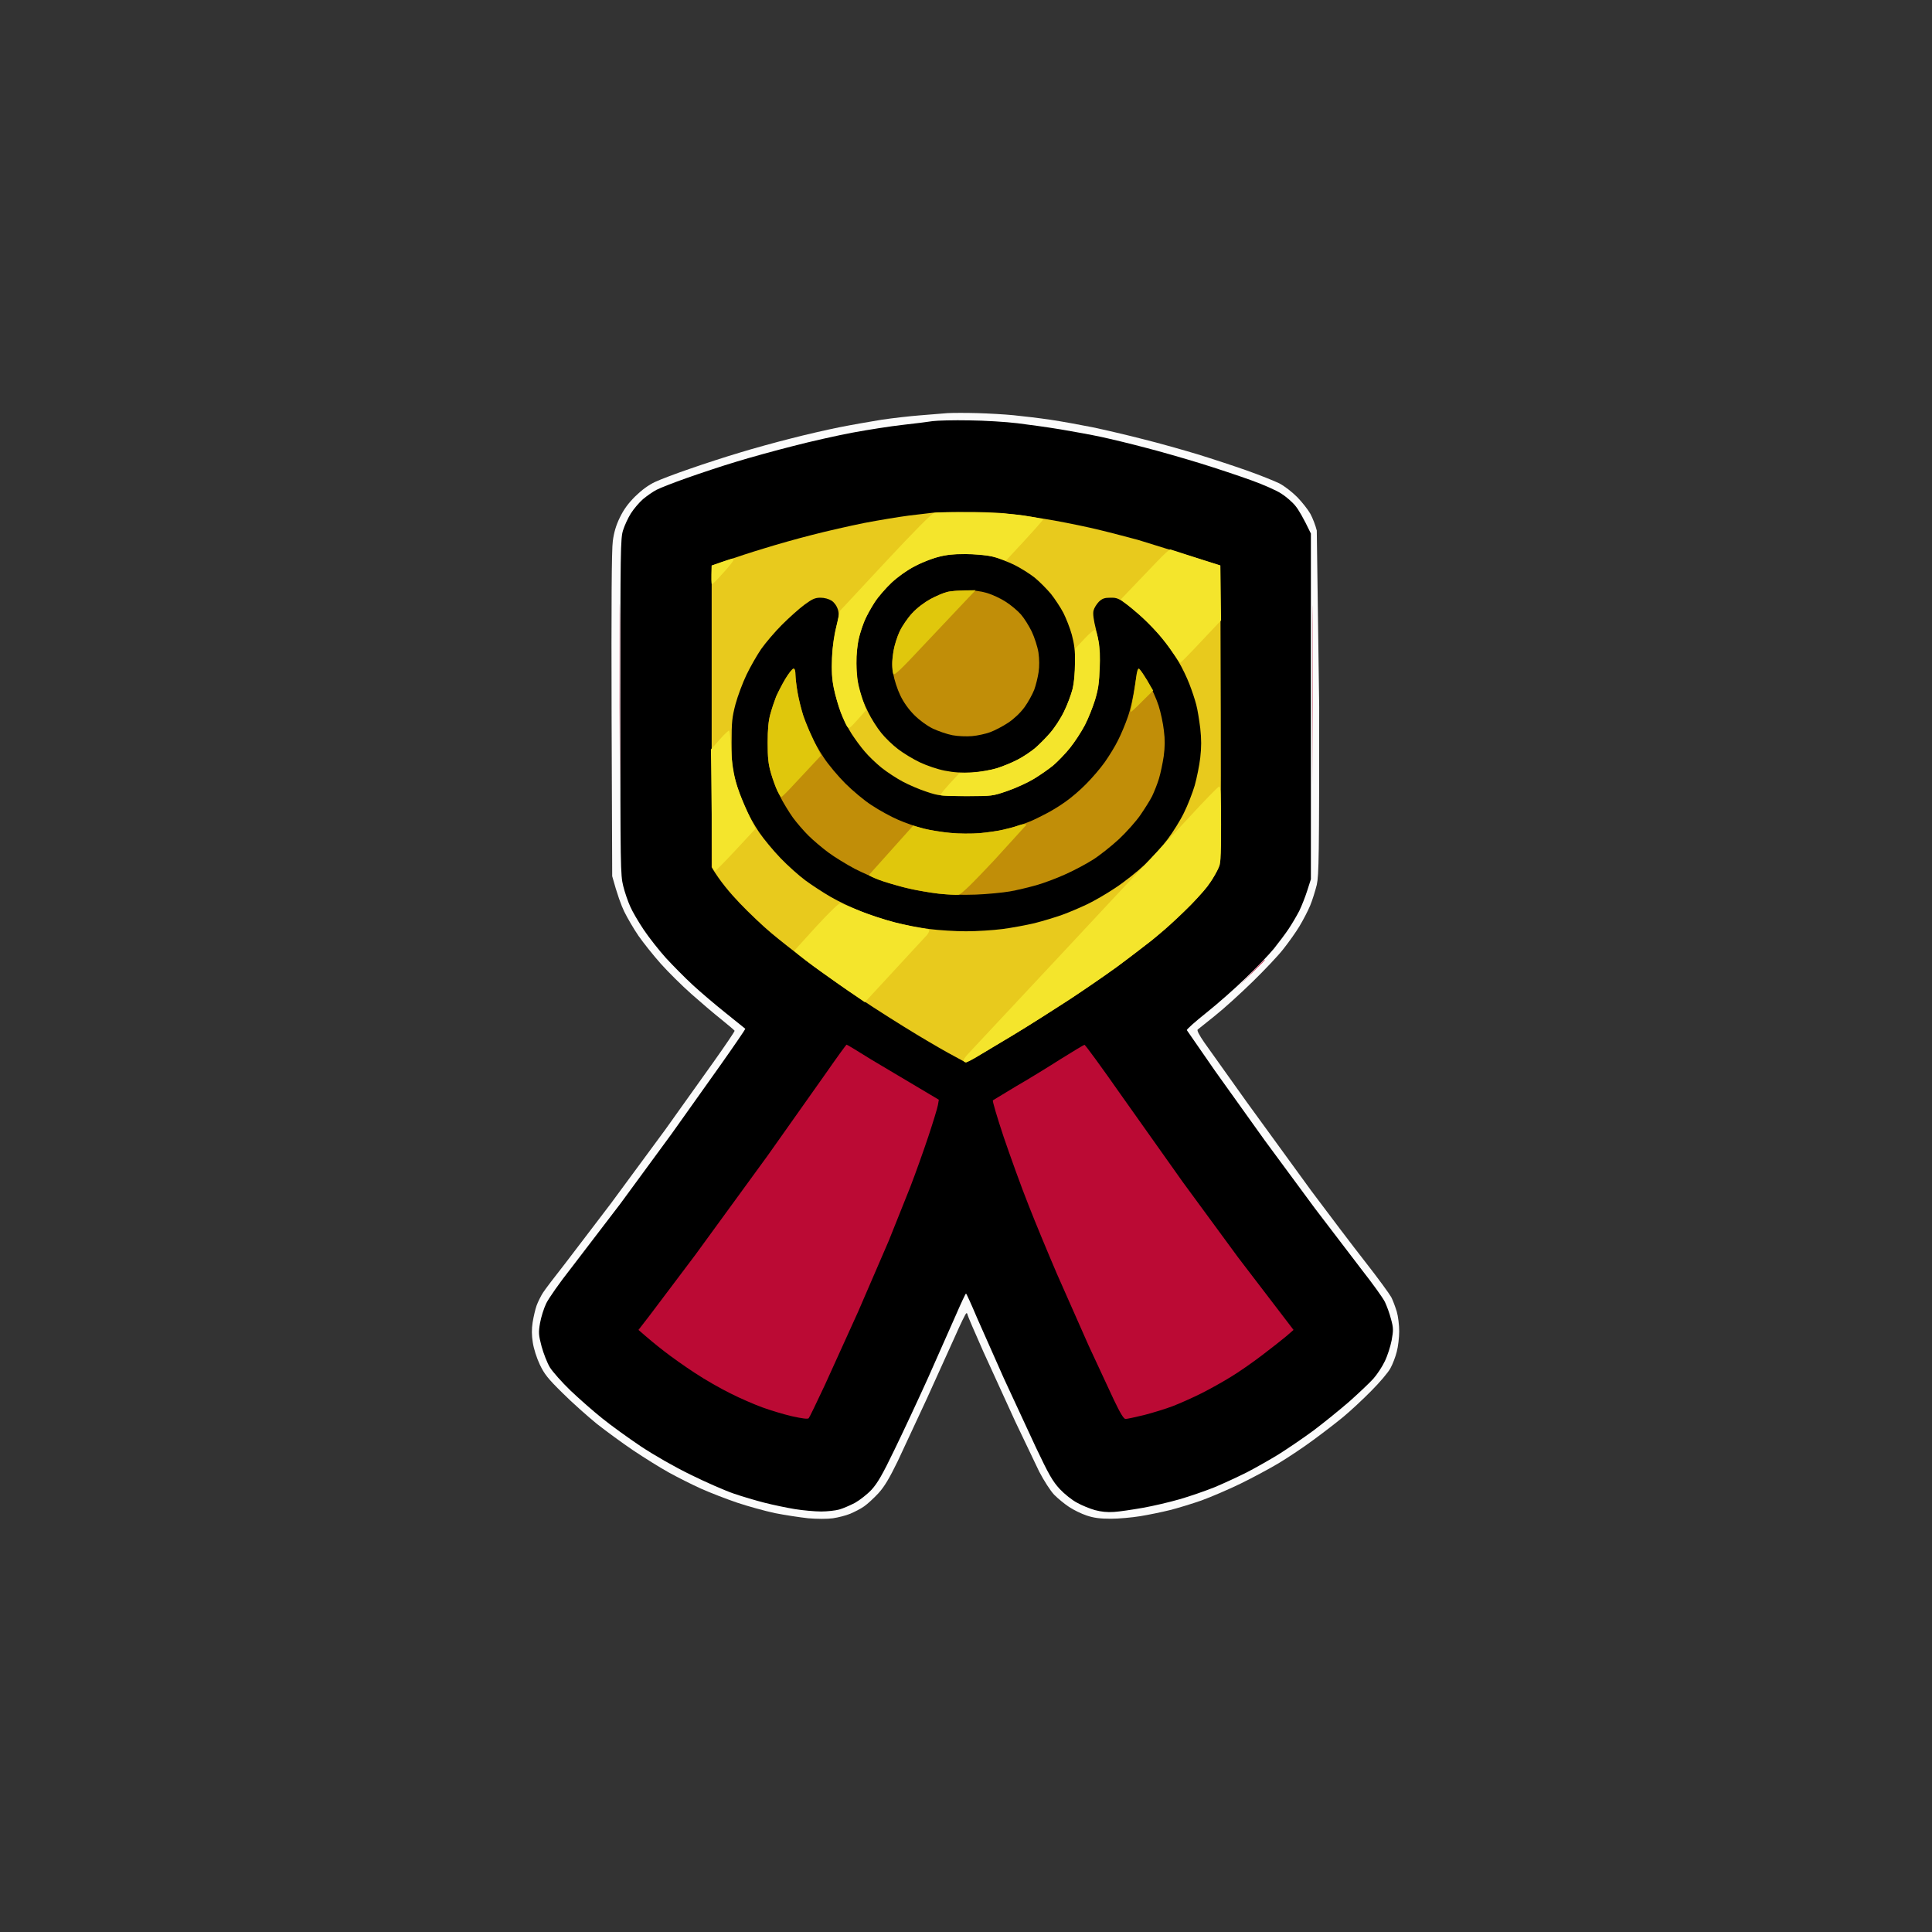 <svg xmlns="http://www.w3.org/2000/svg" width="1280" height="1280" xmlns:v="https://vecta.io/nano"><rect width="100%" height="100%" fill="#333333" stroke="none"/><path d="M627.8 273.7l-18.5 1.5c-6.5.5-17.9 1.8-25.3 2.9-7.4 1.2-20 3.4-28 5s-22.4 4.9-32 7.4c-9.6 2.4-24.9 6.6-34 9.4-9.1 2.7-23.9 7.5-33 10.7-9.1 3.1-19.4 7-23 8.7-4.3 2-8.8 5.3-13.2 9.6-4.7 4.7-7.6 8.7-10.2 14.1-2.5 5.1-3.9 10-4.6 15.5-.8 5.4-1 43.2-.8 115l.4 107c3.4 12.4 6 19.4 8 23.5s6.2 11.3 9.4 16c3.3 4.7 9.9 13 14.8 18.5s14 14.5 20.2 20 15.1 13.1 19.9 16.9c4.7 3.8 8.7 7.2 8.8 7.5.2.3-6.1 9.6-13.9 20.6l-32.1 45-36.1 49-30.1 39.5c-6.7 8.5-13.4 17.3-14.8 19.5s-3.3 6-4.2 8.5-2 7.4-2.6 11c-.7 4.5-.7 8.6.1 13.5.6 4 2.6 10.3 4.6 14.5 3 6.3 5.3 9.3 15.2 19 6.4 6.4 16.7 15.5 22.7 20.4 6.1 4.8 16.9 12.7 24 17.5 7.2 4.8 17.7 11.4 23.5 14.6s15.5 8.1 21.5 10.8c6.1 2.7 16.9 6.9 24 9.3 7.2 2.4 18.4 5.5 25 6.9 6.6 1.3 16.5 2.8 22 3.4 5.9.5 12.6.5 16.3 0 3.4-.5 8.6-1.8 11.5-3 2.8-1.2 7-3.3 9.2-4.9 2.2-1.5 6.4-5.4 9.4-8.6 4-4.4 7.2-9.7 12.9-21.4l19.1-41 18.7-41.3c3.8-8.6 7.2-15.7 7.7-15.7.4 0 .7.5.7 1s4.7 11.5 10.4 24.3l21.1 46.2 16 33.5c3.2 6.1 7.3 12.5 9.9 15.3 2.6 2.6 7 6.2 9.9 8.1 2.8 1.9 8.1 4.5 11.7 5.7 4.9 1.6 8.8 2.1 16 2.1 5.2 0 14-.8 19.5-1.7s14.3-2.7 19.5-4 14.7-4.2 21-6.4c6.3-2.3 18-7.3 26-11.2s19.5-10.1 25.5-13.7c6.1-3.7 16.2-10.4 22.5-15.1 6.3-4.6 15.3-11.5 20-15.4s13-11.6 18.5-17.2c5.5-5.5 11.2-12.2 12.7-15 1.5-2.7 3.4-7.7 4.2-11 .9-3.3 1.6-9.4 1.6-13.5s-.7-10-1.6-13-2.5-7.3-3.6-9.5c-1.2-2.2-8.9-12.8-17.3-23.5s-24.4-31.9-35.7-47l-42.9-59-28-39.3c-3.4-4.9-5-8-4.4-8.6.6-.5 5.7-4.6 11.5-9.2s16.9-14.7 24.8-22.4 17.2-17.5 20.5-21.8c3.4-4.3 8.2-11 10.6-15s5.6-10.1 7.1-13.7 3.4-9.8 4.4-13.8c1.4-6.4 1.6-18.7 1.6-118l-1.6-116.7c-.8-3.3-2.7-8.2-4.2-11-1.5-2.7-5.4-7.7-8.7-11.1-3.5-3.5-8.5-7.4-12-9.2-3.3-1.6-13-5.5-21.5-8.5s-23.1-7.8-32.5-10.7c-9.3-2.8-25.5-7.4-36-10-10.4-2.7-25.5-6.2-33.5-7.9-8-1.6-20.6-3.9-28-5s-18.4-2.4-24.5-3c-6-.6-16.8-1.2-24-1.4-7.1-.2-16-.2-19.7 0z" fill="#fbfbfb"/><path d="M618 279c-3 .5-12 1.6-20 2.5s-22.8 3.2-33 5.1-28 5.9-39.5 8.9c-11.5 2.9-28.6 7.6-38 10.5-9.4 2.8-24 7.7-32.5 10.7s-17.5 6.5-20 7.8-6.5 4.1-9 6.2c-2.5 2.2-6.1 6.4-8 9.4s-4.2 8-5.2 11.2c-1.7 5.3-1.8 13.1-1.8 117 0 106.2.1 111.5 1.9 118.7 1 4.1 3.1 10.2 4.6 13.5 1.4 3.3 5.5 10.3 9 15.5s10.1 13.6 14.7 18.7c4.6 5 12.6 13.1 17.8 17.9s15.1 13.2 22 18.7l12.8 10.3c.1.2-7.3 11.1-16.5 24.1L445.1 751 411 797.5 378.5 840c-7.6 9.6-15 20.2-16.6 23.5s-3.4 9.1-4.1 13c-1.1 6.4-1 7.8 1 15.5 1.3 4.7 3.7 10.9 5.5 13.9 1.8 2.9 7.9 9.8 13.7 15.4 5.8 5.5 15.2 13.8 21 18.4 5.8 4.7 17.3 13 25.5 18.5 8.9 5.9 22.3 13.6 33 18.8 9.9 4.9 22.7 10.5 28.5 12.5s15 4.7 20.5 6.1 14.5 3.3 20 4.2 13.4 1.6 17.5 1.6 9.5-.6 12-1.3 7.1-2.7 10.4-4.4c3.2-1.8 8.2-5.7 11-8.7 4-4.4 7.2-9.9 15.2-26.5 5.6-11.5 15.6-32.9 22.2-47.5l18.3-41.3c3.5-8.1 6.6-14.7 6.9-14.7s3.6 7.3 7.4 16.3L665 913l21.1 45.5c8.8 18.6 11.3 22.9 16 28 3.2 3.4 8.2 7.4 11.5 9.1 3.2 1.8 8.6 4 11.9 4.9 4.1 1.1 8.1 1.5 12.5 1.2 3.6-.2 12.1-1.5 19-2.7s17.9-3.8 24.5-5.7 17-5.5 23-7.9c6-2.5 15.7-7 21.5-9.9 5.8-3 15.5-8.5 21.5-12.2 6-3.8 16.3-10.8 22.8-15.6 6.4-4.8 17-13.4 23.5-19 6.4-5.7 13.7-12.6 16.1-15.3s5.8-7.8 7.5-11.4c1.8-3.6 3.8-9.9 4.6-14 1.2-6.7 1.2-8.2-.4-14-.9-3.6-2.8-8.8-4.1-11.5-1.4-2.8-8.2-12.2-15.1-21l-31.3-41-33.2-45-32.9-46-18.7-27c-.2-.5 5.6-5.7 12.9-11.5s19-16.1 26.1-23c7.2-6.9 15.5-15.6 18.7-19.5 3.1-3.9 7.5-9.7 9.7-13s5.4-8.7 7.1-12c1.6-3.3 4-9.4 5.3-13.5l2.4-7.5v-229c-5.2-10.9-8.3-16-10.3-18.4-2-2.5-6.2-6.1-9.2-8-2.9-2-11.9-6-20-8.9-8-2.9-23.3-8-34-11.3s-27.1-8-36.5-10.4c-9.4-2.5-22.3-5.6-28.8-7-6.4-1.4-18.6-3.6-26.9-5-8.4-1.4-21.4-3.2-28.8-4.1s-21.8-1.8-32-1.9c-10.2-.2-21 .1-24 .5z"/><path d="M410.5 468l.2 54.5V413c-.1-30-.2-5.2-.2 55zm459-1l.2 53V413.5c-.1-29.1-.2-5.1-.2 53.5zM829 644.8l-8.5 8.7 17.5-17.3c0-.1-.1-.2-.3-.2-.1 0-4.1 3.9-8.7 8.7zm-282 66.5l-38.4 54.3-48.1 66-30.3 40.2-7.2 9.3c6.6 5.8 12.3 10.5 17 14.1 4.7 3.7 13.9 10.2 20.5 14.5 6.6 4.4 17.2 10.4 23.5 13.5 6.3 3.2 15.8 7.3 21 9.2s14.1 4.6 19.7 5.9c6.8 1.5 10.5 2 11.1 1.3.5-.5 5.3-10.5 10.7-22l22-48.5 20.3-47 14.2-35.5c3.4-8.8 8.8-23.9 12-33.5s6.1-19.1 6.4-21l.6-3.5-44.9-26.7c-8.6-5.4-15.9-9.8-16.2-9.8s-6.6 8.7-13.9 19.2zm155.5-9.5c-8.3 5.3-21.5 13.4-29.5 18l-15.2 9.2c-.4.3 2.8 11.2 7.1 24.1 4.4 12.9 11.7 33.2 16.4 45 4.6 11.8 13.2 32.5 19 46l21 47.5 16.6 35.7c4.4 9.2 6.6 12.8 7.8 12.8 1 0 6.5-1.2 12.3-2.6 5.8-1.5 14.3-4.1 19-5.9s13.2-5.6 19-8.5 14.5-7.8 19.5-10.9c5-3 14.2-9.4 20.5-14.2s13.6-10.5 16.3-12.8l4.7-4.1-36.7-48-36.7-50-40.9-57.7c-12.8-18.3-23.7-33.2-24.2-33.2-.5.1-7.7 4.4-16 9.6z" fill="#bb0a34"/><path d="M618 339.7l-16 1.9c-6.9.9-20.1 3.1-29.5 4.9-9.4 1.9-24.9 5.4-34.5 7.9-9.6 2.4-24 6.5-32 9-8 2.4-19 6-24.5 7.9l-10 3.4v199.9c5.4 9.1 12.2 17.1 18.5 23.7s15.8 15.6 21 19.9c5.2 4.4 16.3 13.1 24.5 19.3 8.3 6.2 23.8 17.1 34.5 24.2 10.7 7.2 27.4 17.7 37 23.5s21 12.4 25.3 14.6l7.7 4.2c8.9-4.9 20-11.5 30.5-17.8s28.7-17.9 40.5-25.7 28.3-19.3 36.5-25.5c8.3-6.2 19-14.8 24-19 5-4.3 13.1-12 18.1-17.1 5-5.2 11-12.3 13.3-15.9s4.6-8.1 5.2-10c.6-2.2.9-38.3.7-101l-.3-97.4-54.5-16.9c-9.1-2.5-23.5-6.2-32-8.1s-22.5-4.7-31-6c-8.5-1.4-20.2-3-26-3.6-5.8-.5-17.9-.9-27-.8-9.1 0-18.1.3-20 .5z" fill="#e8ca1d"/><path d="M621 369.1c-4.1 1.1-11 3.9-15.4 6.2-4.3 2.3-11 7.1-14.9 10.7-3.8 3.6-8.9 9.4-11.2 13-2.4 3.6-5.4 9.2-6.8 12.5-1.3 3.3-3.1 8.5-3.8 11.5-.8 3-1.4 10.4-1.4 16.5.1 7.2.7 13.3 1.8 17.5.9 3.6 3.5 10.1 5.7 14.5 2.1 4.4 6.1 10.7 8.8 14 2.6 3.3 7.7 8.2 11.3 10.9 3.5 2.7 10 6.6 14.4 8.7 4.5 2.1 11.7 4.6 16.5 5.5 6.1 1.2 11.2 1.5 18 1.1 5.4-.3 12.5-1.5 16.5-2.7 3.9-1.2 9.9-3.7 13.5-5.6 3.6-1.8 8.8-5.3 11.6-7.6 2.8-2.4 7.4-7 10.2-10.3 2.9-3.3 7-9.6 9.1-14 2.2-4.4 4.7-11.1 5.7-15 1.1-4.5 1.7-10.8 1.7-17.5 0-7.8-.6-12.6-2.2-18.5-1.2-4.4-3.8-10.9-5.6-14.5-1.9-3.6-5.6-9.2-8.2-12.5-2.7-3.2-7.5-8.1-10.8-10.8-3.3-2.6-9.6-6.6-14-8.7s-10.9-4.5-14.5-5.4c-4-1-10.7-1.6-17.5-1.5-7.7 0-13.3.6-18.5 2zm-88.1 31.6c-3.5 2.6-10.2 8.6-14.9 13.3s-10.8 11.9-13.7 16c-2.8 4.1-7.2 11.8-9.7 17s-5.8 14-7.3 19.5c-2.3 8.8-2.6 11.9-2.6 25.5 0 13.4.3 16.8 2.5 25 1.4 5.2 4.3 13.3 6.5 18 2.1 4.7 6.3 12.1 9.3 16.5s9.3 12 14.1 17 12.2 11.6 16.5 14.8c4.4 3.2 12 8.2 16.9 11 5 2.9 14 7.2 20 9.6 6.1 2.4 16.2 5.7 22.5 7.3s16.6 3.5 22.7 4.3c6.2.8 17.2 1.5 24.3 1.5s18.1-.7 24.2-1.5c6.2-.8 15.8-2.6 21.3-3.9 5.5-1.4 13.8-3.9 18.5-5.6s12.1-4.9 16.5-7 12.7-6.9 18.5-10.8c5.8-3.8 14.5-10.7 19.4-15.3s11.7-12.2 15.2-16.9 8.4-12.5 10.8-17.5c2.5-5 5.6-13 7.1-18 1.4-5 3.1-13.3 3.7-18.5.8-7 .8-12.2 0-19.5-.7-5.5-1.8-12.6-2.7-15.8-.8-3.1-2.8-9.2-4.5-13.5-1.6-4.2-4.8-10.9-7.1-14.7-2.3-3.9-6.3-9.7-8.8-13s-7.7-9.1-11.6-12.9-9.9-9.1-13.5-11.8c-5.7-4.3-7.1-4.9-11.3-4.8-3.9 0-5.4.5-7.7 2.7-1.5 1.6-3.1 4.1-3.5 5.8q-.8 3 1.6 12.5c2 7.9 2.4 11.9 2.3 23.5-.1 12.2-.5 15.2-2.8 23-1.5 4.9-4.6 12.6-6.9 17s-6.7 11.1-9.8 15c-3.1 3.8-8.1 9-11 11.5-3 2.5-8.8 6.5-12.9 9s-12 6.1-17.5 8c-9.9 3.4-10.1 3.5-27.5 3.4-16.4 0-18-.1-26-2.8-4.7-1.5-11.9-4.6-16-6.8s-10.4-6.3-14-9.2-8.6-7.7-11.1-10.7c-2.6-3-6.5-8.3-8.8-11.9s-5.5-9.9-7.1-14c-1.5-4.1-3.6-11.3-4.6-16-1.3-6.5-1.5-11.4-1.1-20.5.3-7.6 1.3-14.9 2.7-20 1.8-6.6 2-8.7 1.1-11.8-.7-2.2-2.3-4.5-4.1-5.7-1.9-1.2-4.7-2-7.4-2-3.6 0-5.4.8-10.7 4.7z"/><path d="M627.5 392.2c-2.2.5-7.1 2.6-10.9 4.6-4.2 2.3-9 5.9-12.3 9.5-2.9 3.1-6.6 8.5-8.3 12-1.6 3.4-3.5 9.6-4.1 13.7-.9 5.7-1 9.1-.1 14.5.7 3.9 2.7 10.2 4.7 14.3 2.2 4.6 5.5 9.2 9.3 13 3.4 3.4 8.3 7 12.2 8.9 3.6 1.7 9.4 3.7 13 4.4s9.4.9 13 .6 9-1.5 12-2.6 8.4-3.9 12-6.3c4-2.7 8-6.5 10.8-10.3 2.4-3.3 5.2-8.5 6.4-11.5 1.1-3 2.4-8.3 2.9-11.7.6-4 .5-8.7-.1-13-.6-3.8-2.6-9.9-4.4-13.8-1.9-3.9-5.1-9-7.2-11.4-2.2-2.5-6.6-6.2-9.9-8.3-3.3-2.2-8.9-4.8-12.5-5.9-4.4-1.3-9.1-1.9-14.5-1.8-4.4 0-9.8.5-12 1.1zm-107.2 57.6c-2.2 3.7-4.9 9-6.1 11.7-1.1 2.8-2.8 7.9-3.8 11.5-1.3 4.6-1.8 10.2-1.8 19 0 9.9.4 14.1 2.2 20.3 1.2 4.2 4 11.2 6.1 15.5 2.1 4.2 6 10.5 8.5 14 2.5 3.4 7.1 8.7 10.1 11.7s9 8.1 13.3 11.3c4.2 3.1 12.2 8 17.7 10.9 5.5 2.8 13.8 6.4 18.5 8.1 4.7 1.6 12.5 3.9 17.5 5 5 1.2 13.7 2.6 19.5 3.3 6.2.7 16.2.9 24.5.6 7.7-.3 17.8-1.3 22.5-2.1s12.5-2.7 17.5-4.1 13.5-4.6 19-7.1c5.5-2.4 13.8-6.8 18.4-9.7 4.5-2.8 12.4-9.1 17.5-13.8 5-4.7 11.4-11.9 14.2-16s6.3-9.6 7.7-12.4c1.3-2.7 3.4-7.9 4.5-11.5s2.5-10.3 3.2-15c.8-6.1.9-10.9.1-17-.5-4.7-2.1-12.1-3.5-16.5s-4.7-11.7-7.3-16.3c-2.7-4.5-5.3-8.2-5.8-8.2s-1.7 5.3-2.7 11.8c-.9 6.4-2.9 15.5-4.6 20.2-1.6 4.7-4.5 11.6-6.5 15.5-1.9 3.9-5.9 10.4-8.8 14.5s-8.5 10.6-12.4 14.5c-3.8 3.9-9.9 9.1-13.5 11.6-3.6 2.6-9.4 6.2-13 8-3.6 1.9-8.3 4.2-10.5 5.1s-6.2 2.3-9 3.2c-2.7.8-7.2 2-10 2.6-2.7.6-9.3 1.5-14.5 2-5.4.4-13.8.4-19.5-.2-5.5-.5-13.6-1.8-18-2.9-4.4-1.2-11.8-3.7-16.5-5.8-4.7-2-12.5-6.3-17.5-9.6-5-3.2-12.8-9.8-17.5-14.5s-11.1-12.3-14.2-17-6.9-11.2-8.4-14.5c-1.4-3.3-3.7-9.1-5.1-13-1.3-3.9-3-10.8-3.8-15.5-.9-4.7-1.5-10.2-1.5-12.2 0-2.5-.5-3.8-1.3-3.8-.7 0-3.1 3-5.4 6.8z" fill="#c18e08"/><path d="M627.5 392.2c-2.2.5-7.1 2.6-10.9 4.6-4.2 2.3-9 5.9-12.3 9.5-2.9 3.1-6.6 8.5-8.2 12-1.6 3.4-3.4 8.9-4 12.2s-1.1 7.8-1 10c0 2.2.3 4.8.7 5.9.6 1.5 4.5-2.2 21.6-20.5l27-28.6 6-6.3c-11.6.2-16.7.6-18.9 1.2zm-107.2 57.6c-2.2 3.7-4.9 9-6.1 11.7-1.1 2.8-2.8 7.9-3.8 11.5-1.3 4.6-1.8 10.2-1.8 19 0 9.9.4 14.1 2.2 20.3 1.2 4.2 3.1 9.5 4.2 11.7s2.3 4 2.7 4c.5-.1 4.4-4 8.8-8.8l12.8-13.7 4.7-5c-7-13.9-10.2-21.6-11.7-26-1.4-4.4-3.2-11.4-3.9-15.5s-1.3-9.4-1.4-11.7q0-4.3-1.3-4.3c-.7 0-3.1 3-5.4 6.8zm232.3 0c-.4 3.7-1.4 10.1-2.2 14.2s-1.3 7.6-1.2 7.7c.2.1 3.6-3 7.5-7l7.3-7.2c-6.6-11.3-9-14.5-9.6-14.5-.7 0-1.4 2.8-1.8 6.8zM674 547.1c-1.4.6-5.4 1.7-9 2.5-3.6.9-10.8 1.9-16 2.4-5.3.4-13.9.4-19.5-.2-5.5-.5-13.3-1.8-17.3-2.8l-7.2-2-29.3 32.7c.1.5 3 1.9 6.5 3.2s11.3 3.6 17.3 5.1 16 3.3 22 4 12.1 1 13.5.8c1.8-.2 8.7-6.9 23.8-23l21.2-23.3c0-.3-.8-.5-1.8-.4-.9 0-2.8.5-4.2 1z" fill="#e0c70c"/><path d="M618.9 339.8c-1.6.4-13.6 12.5-32.5 32.8l-29.9 32.1c-3.9 16-5 24.2-5.3 31.3-.3 8.5 0 13.7 1.3 20 .9 4.7 3 11.9 4.6 16 1.5 4.1 3.4 8.3 4.1 9.3 1.2 1.7 1.8 1.3 7-4.5l5.6-6.3c-3.5-10.1-5.1-16.4-5.8-20.5-.7-4.2-1-10.8-.7-15 .3-4.1 1.2-10.2 2.1-13.5.8-3.3 2.5-8.3 3.7-11 1.2-2.8 4.1-7.9 6.4-11.5s7.4-9.4 11.2-13c4.5-4.2 10.2-8.2 15.9-11.1 5.3-2.8 12.1-5.3 16.9-6.4 6.2-1.4 10.7-1.7 20-1.3 7.9.4 13.9 1.2 17.5 2.4l5.4 1.9c19.1-20.5 24.6-26.8 24.6-27.3 0-.4-5.5-1.5-12.2-2.6-8.3-1.2-19.6-1.9-34.8-2.1-12.4-.2-23.7-.1-25.1.3zm148 31.9L751 388.3l-8.5 8.9c5.4 4.1 9.6 7.7 13 10.6 3.3 3 8.6 8.4 11.8 12 3.2 3.7 7.7 9.5 10 13 2.3 3.4 4.4 6.3 4.7 6.3s6.5-6.3 13.8-14.1l13.2-14-.5-36.3-33.1-10.7c-.7 0-4.5 3.5-8.5 7.7zm-288.9.7l-6.5 2.3c-.4 9.5-.2 12.3.2 12.3.5.1 3.8-3.3 7.5-7.5 3.8-4.1 6.8-8 6.8-8.5 0-.6-.3-1-.8-.9-.4 0-3.6 1.1-7.2 2.3zm240.3 51l-6 6.4c0 15.8-.7 22.4-1.7 26.7-1 3.9-3.5 10.6-5.7 15-2.1 4.4-6.2 10.7-9.1 14-2.8 3.3-7.4 7.9-10.2 10.3-2.8 2.3-8 5.8-11.6 7.6-3.6 1.9-9.9 4.4-14 5.7-4.1 1.2-11.4 2.5-16.1 2.8l-8.5.6c-10 10.5-12.5 13.9-12.1 14.3.5.4 8.4.7 17.5.7 16.4-.1 16.9-.1 26.7-3.5 5.5-1.9 13.4-5.5 17.5-8s9.9-6.5 12.9-9c2.9-2.5 7.9-7.6 11-11.5s7.5-10.6 9.8-15 5.3-12.1 6.8-17c1.9-6.5 2.8-12.1 3.1-20.5.4-7.4.1-14-.8-18.4-.7-3.8-1.8-7.1-2.4-7.3s-3.8 2.5-7.1 6.1zm-241.7 66.8l-5.6 6.3 1 78c.5 1.4 1.3 2.5 1.7 2.5.5.1 6.6-6.2 13.8-13.9l13-14c-8.2-16.9-11.6-25.9-13.1-31.6-1.7-6.6-2.7-14-3.1-21.8-.3-6.4-.9-11.7-1.3-11.7-.5 0-3.4 2.8-6.4 6.2zM788 541.3l-28.1 30.2c-5.3 5.5-32 34.1-59.4 63.5l-56.4 60.3c-5.1 5.3-6.3 7.1-5.4 8s2.5.4 7-2.2l24.8-14.9c10.5-6.3 27.3-17 37.5-23.6 10.2-6.7 24.6-16.6 32-22l23-17.5c5.2-4.2 14.6-12.6 20.8-18.6 6.3-6 13.5-13.7 16-17 2.4-3.3 5.5-8.3 6.8-11 2.3-4.8 2.4-5.8 2.4-30.3 0-19.5-.3-25.2-1.3-25.1-.6 0-9.5 9.1-19.7 20.2zm-247 72.3l-14.8 16.3c-.1.3 5.3 4.7 12 9.7q2.9 2.1 5.8 4.2 3 2.1 5.9 4.2 2.9 2.1 5.9 4.2 2.9 2.1 5.9 4.1L573 664l41.2-44.6c1-1.3 1.6-2.7 1.4-3.1-.2-.5-2.8-1.1-5.7-1.5-3-.4-10.8-2.1-17.4-3.8s-17-5.1-23-7.6l-12.5-5c-1-.3-6.7 5.1-16 15.2z" fill="#f4e52c"/></svg>